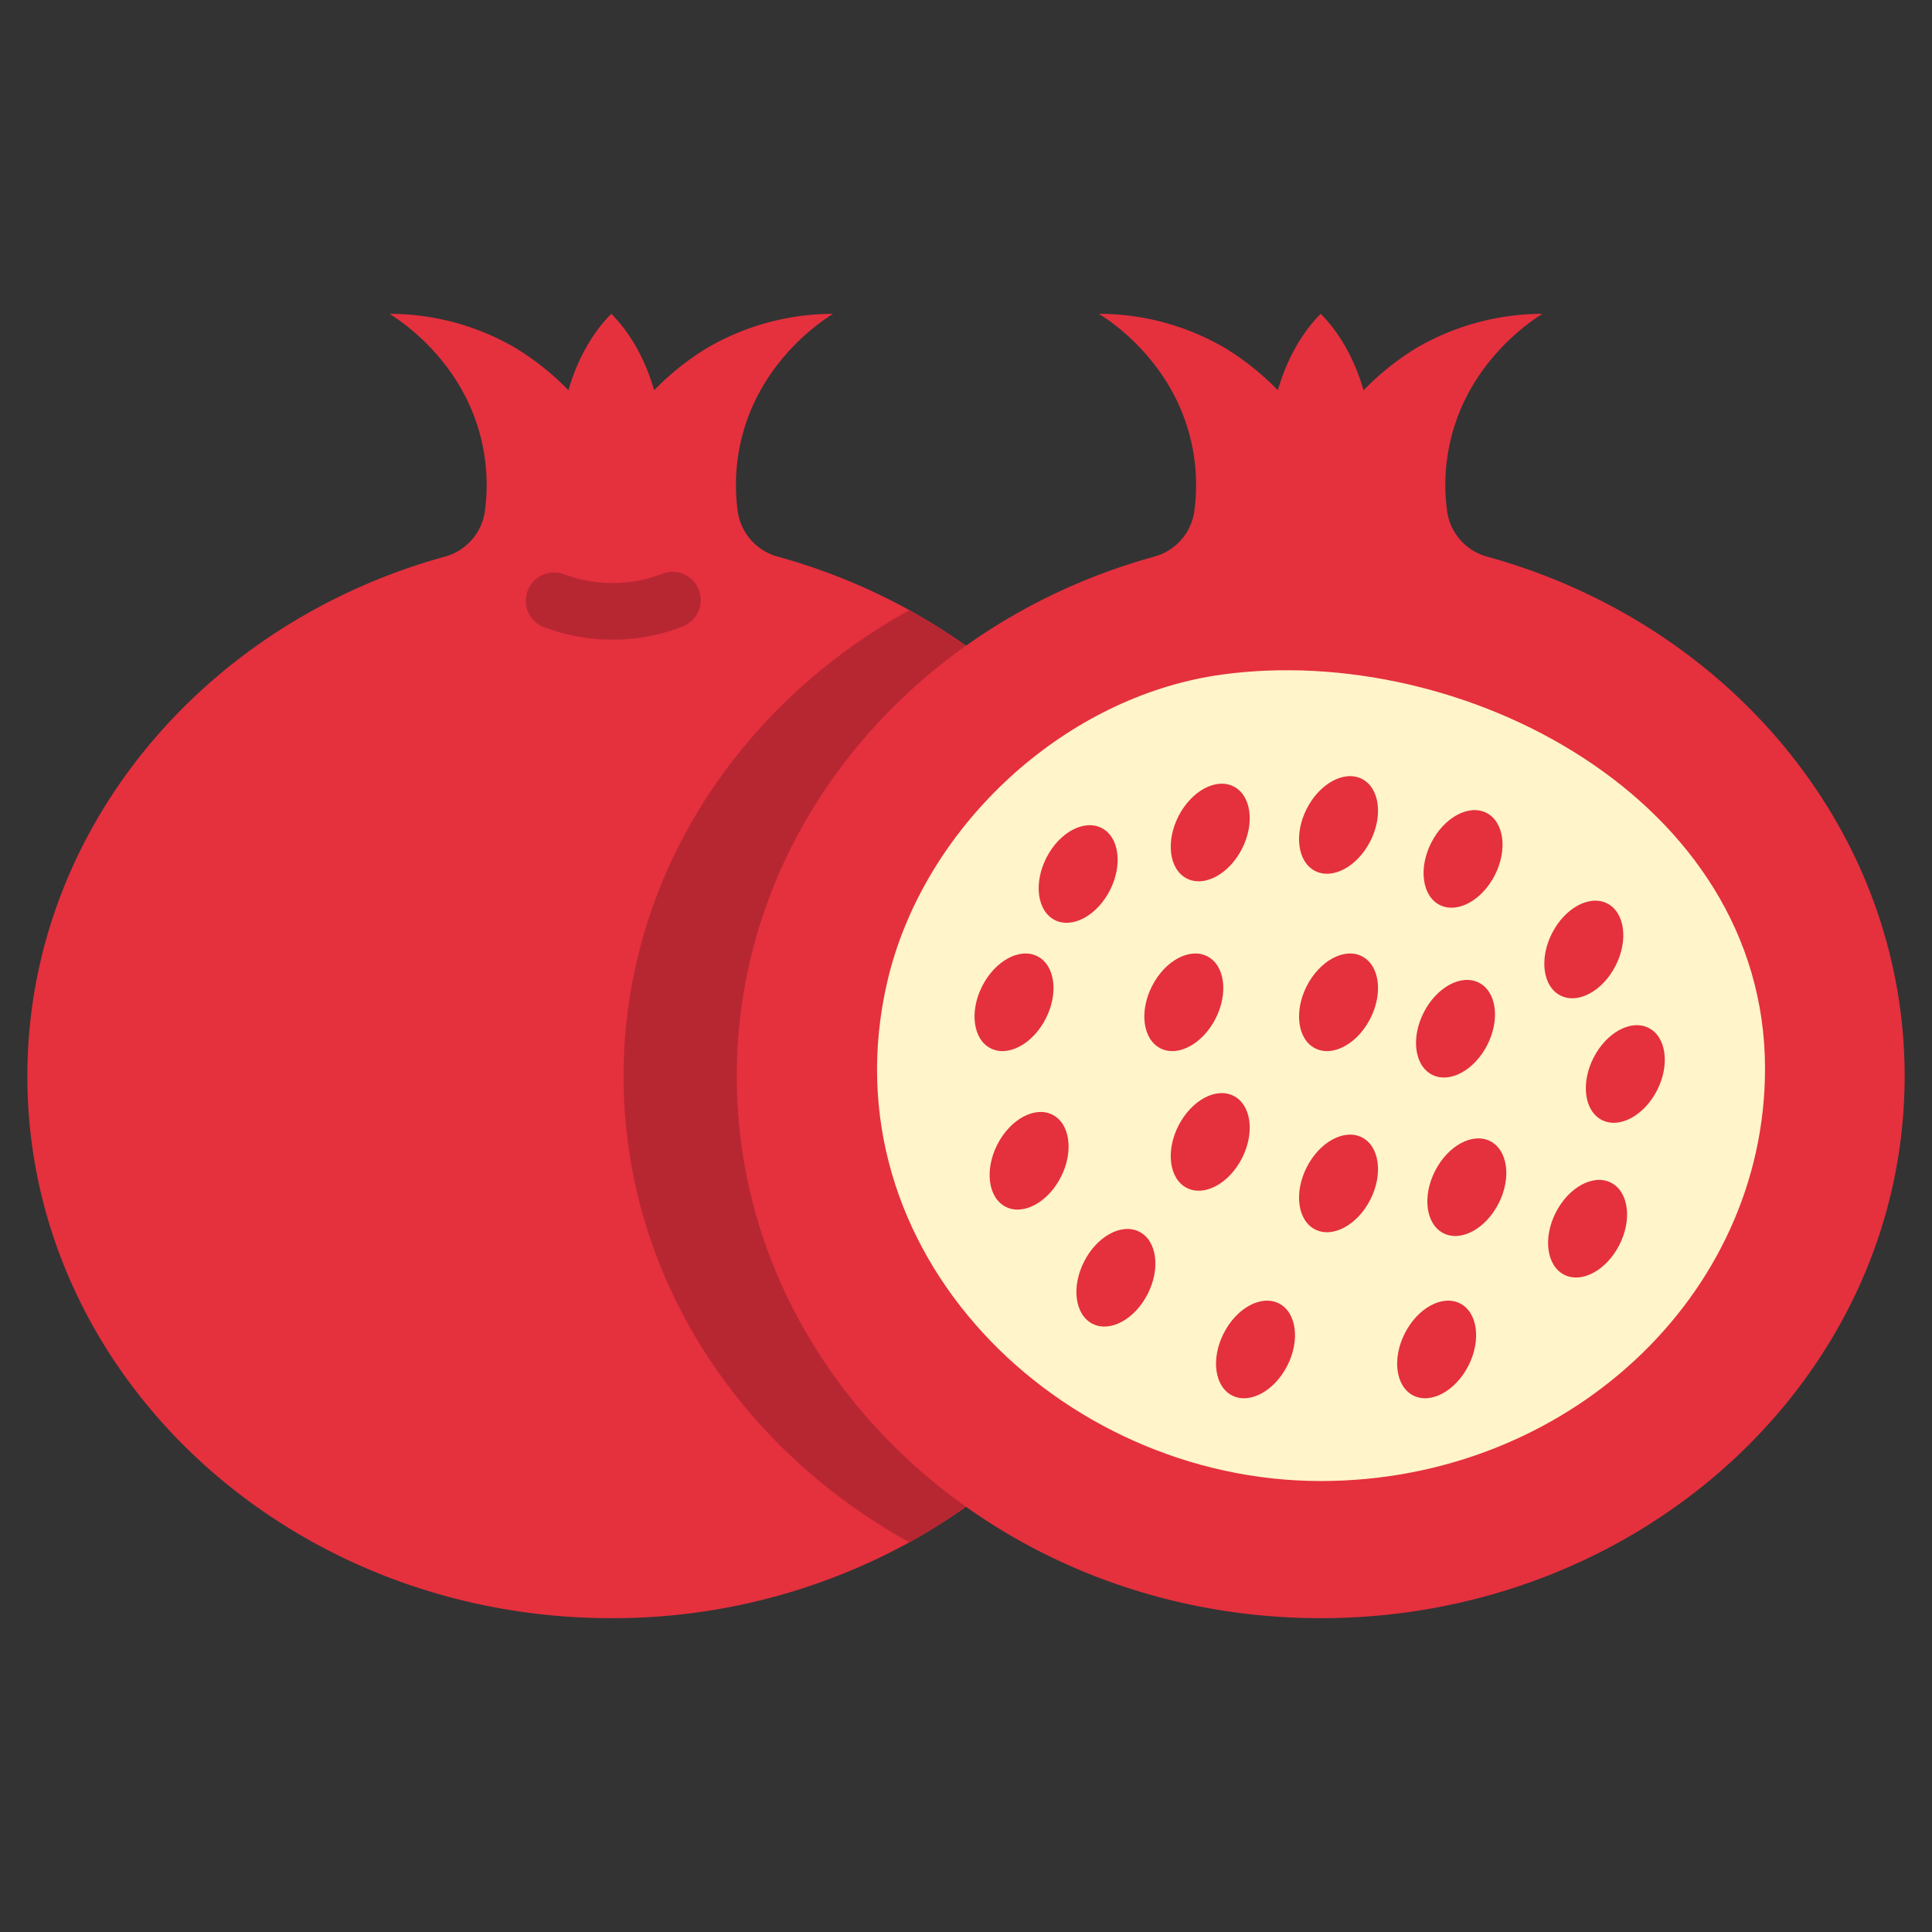 <svg xmlns="http://www.w3.org/2000/svg" data-name="Layer 1" viewBox="0 0 512 512" id="pomegranate"><rect x="0" y="0" width="512" height="512" fill="#333333" stroke="none"/><path fill="#e5303e" d="M316.75,285.21c0,50.58-28.17,95.05-70.75,120.63-1.65.99-3.32,1.96-5.01,2.89A163.11,163.11,0,0,1,162,428.83c-85.47,0-154.75-64.3-154.75-143.62,0-65.07,46.63-120.02,110.56-137.67A14.592,14.592,0,0,0,128.49,135.57a51.917,51.917,0,0,0-.22-15.54c-3.88-23.32-22.15-35.07-25.04-36.86a66.325,66.325,0,0,1,33.38,9.04,70.968,70.968,0,0,1,14.03,11.21C153.03,95.17,157.01,88.15,162,83.17c4.99,4.98,8.97,12,11.36,20.25a70.968,70.968,0,0,1,14.03-11.21A66.325,66.325,0,0,1,220.77,83.17c-2.89,1.79-21.16,13.54-25.04,36.86a51.917,51.917,0,0,0-.22,15.54,14.592,14.592,0,0,0,10.68,11.97A159.846,159.846,0,0,1,241,161.7c1.69.94,3.35,1.9,5,2.89C288.58,190.17,316.75,234.63,316.75,285.21Z"></path><path fill="#b72732" d="M316.75,285.21c0,50.58-28.17,95.05-70.75,120.63-1.65.99-3.32,1.96-5.01,2.89-45.35-25.05-75.74-70.99-75.74-123.52S195.64,186.74,241,161.7c1.69.94,3.35,1.9,5,2.89C288.58,190.17,316.75,234.63,316.75,285.21Z"></path><path fill="#e5303e" d="M394.192,147.539a14.574,14.574,0,0,1-10.682-11.969,51.818,51.818,0,0,1,.222-15.541c3.881-23.32,22.152-35.067,25.038-36.862A66.344,66.344,0,0,0,375.386,92.208,70.801,70.801,0,0,0,361.365,103.42c-2.399-8.249-6.378-15.266-11.365-20.246-4.987,4.98-8.965,11.997-11.365,20.246A70.801,70.801,0,0,0,324.614,92.208a66.344,66.344,0,0,0-33.384-9.042c2.886,1.794,21.157,13.541,25.038,36.862a51.818,51.818,0,0,1,.222,15.541,14.574,14.574,0,0,1-10.682,11.969C241.875,165.189,195.25,220.144,195.25,285.211c0,79.32,69.284,143.622,154.75,143.622s154.75-64.302,154.75-143.622C504.75,220.144,458.125,165.189,394.192,147.539Z"></path><path fill="#fff4ca" d="M316.802,180.009c-38.905,8.418-72.651,41.464-81.652,80.108C218.501,331.6,280.809,392.491,349.996,392.491c65.033,0,117.754-48.929,117.754-109.286 0-71.483-80.19-113.162-143.91-104.439Q320.297,179.251,316.802,180.009Z"></path><ellipse cx="285.725" cy="231.62" fill="#e5303e" rx="13.684" ry="9.458" transform="rotate(-63.06 285.725 231.62)"></ellipse><ellipse cx="268.725" cy="265.62" fill="#e5303e" rx="13.684" ry="9.458" transform="rotate(-63.06 268.725 265.62)"></ellipse><ellipse cx="272.725" cy="307.62" fill="#e5303e" rx="13.684" ry="9.458" transform="rotate(-63.06 272.725 307.62)"></ellipse><ellipse cx="295.725" cy="338.62" fill="#e5303e" rx="13.684" ry="9.458" transform="rotate(-63.06 295.725 338.62)"></ellipse><ellipse cx="332.725" cy="357.62" fill="#e5303e" rx="13.684" ry="9.458" transform="rotate(-63.06 332.725 357.62)"></ellipse><ellipse cx="380.725" cy="357.62" fill="#e5303e" rx="13.684" ry="9.458" transform="rotate(-63.06 380.725 357.62)"></ellipse><ellipse cx="420.725" cy="325.62" fill="#e5303e" rx="13.684" ry="9.458" transform="rotate(-63.06 420.725 325.62)"></ellipse><ellipse cx="430.725" cy="284.62" fill="#e5303e" rx="13.684" ry="9.458" transform="rotate(-63.06 430.725 284.62)"></ellipse><ellipse cx="419.725" cy="251.62" fill="#e5303e" rx="13.684" ry="9.458" transform="rotate(-63.06 419.725 251.62)"></ellipse><ellipse cx="387.725" cy="227.62" fill="#e5303e" rx="13.684" ry="9.458" transform="rotate(-63.06 387.724 227.62)"></ellipse><ellipse cx="354.725" cy="218.62" fill="#e5303e" rx="13.684" ry="9.458" transform="rotate(-63.06 354.725 218.62)"></ellipse><ellipse cx="320.725" cy="220.62" fill="#e5303e" rx="13.684" ry="9.458" transform="rotate(-63.06 320.725 220.62)"></ellipse><ellipse cx="313.725" cy="265.62" fill="#e5303e" rx="13.684" ry="9.458" transform="rotate(-63.06 313.725 265.62)"></ellipse><ellipse cx="354.725" cy="265.62" fill="#e5303e" rx="13.684" ry="9.458" transform="rotate(-63.06 354.725 265.62)"></ellipse><ellipse cx="320.725" cy="302.62" fill="#e5303e" rx="13.684" ry="9.458" transform="rotate(-63.06 320.725 302.62)"></ellipse><ellipse cx="354.725" cy="313.62" fill="#e5303e" rx="13.684" ry="9.458" transform="rotate(-63.06 354.725 313.62)"></ellipse><ellipse cx="388.725" cy="314.62" fill="#e5303e" rx="13.684" ry="9.458" transform="rotate(-63.06 388.725 314.62)"></ellipse><ellipse cx="385.725" cy="272.62" fill="#e5303e" rx="13.684" ry="9.458" transform="rotate(-63.06 385.725 272.62)"></ellipse><path fill="#b72732" d="M162.256,169.509a50.815,50.815,0,0,1-18.13-3.31,7.5,7.5,0,0,1,5.329-14.021,36.593,36.593,0,0,0,14.11,2.309,35.305,35.305,0,0,0,11.925-2.448,7.5,7.5,0,0,1,5.54,13.939,50.248,50.248,0,0,1-16.964,3.5Q163.159,169.509,162.256,169.509Z"></path></svg>